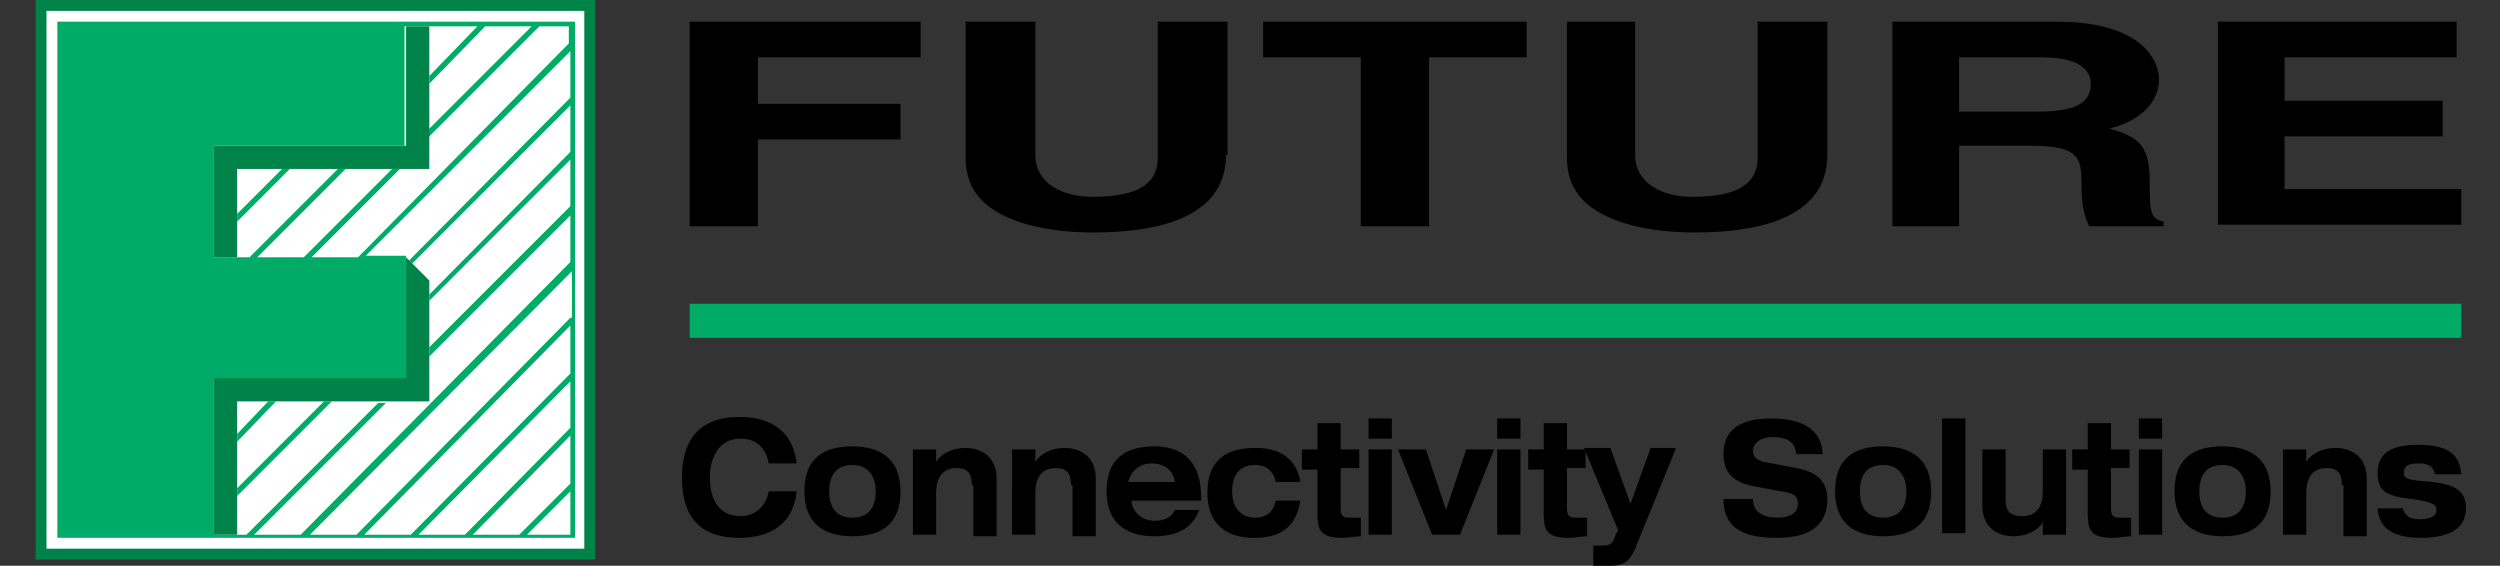 <?xml version="1.0" encoding="utf-8"?>
<!-- Generator: Adobe Illustrator 19.2.1, SVG Export Plug-In . SVG Version: 6.00 Build 0)  -->
<svg version="1.1" id="Layer_1" xmlns="http://www.w3.org/2000/svg" xmlns:xlink="http://www.w3.org/1999/xlink" x="0px" y="0px"
	 viewBox="0 0 161.3 36.5" style="enable-background:new 0 0 161.3 36.5;" xml:space="preserve">
<rect x="0" y="0" width="161.3" height="36.5" fill="#333333" stroke="none"/>
<style type="text/css">
	.Arched_x0020_Green{fill:url(#SVGID_1_);stroke:#FFFFFF;stroke-width:0.25;stroke-miterlimit:1;}
	.st0{fill:#00AB67;}
	.st1{fill:#FFFFFF;}
	.st2{fill:none;}
	.st3{fill:#008348;}
</style>
<linearGradient id="SVGID_1_" gradientUnits="userSpaceOnUse" x1="-2" y1="535.195" x2="-1.293" y2="534.488">
	<stop  offset="0" style="stop-color:#20AC4B"/>
	<stop  offset="0.983" style="stop-color:#19361A"/>
</linearGradient>
<g>
	<rect x="44.5" y="19.6" class="st0" width="114.3" height="2.2"/>
	<g>
		<path d="M48.9,14.6h-4.4V1.4h14.9v2.3H48.9v3h9.2v2.3h-9.2V14.6z"/>
		<path d="M79.1,10c0,3.5-3.3,5-8.6,5c-1.9,0-4.8-0.3-6.6-1.6c-1.1-0.8-1.6-1.9-1.6-3.2V1.4h4.5V10c0,1.8,1.7,2.7,3.7,2.7
			c3,0,4.2-0.9,4.2-2.5V1.4h4.5V10z"/>
		<path d="M92.2,14.6h-4.4V3.7h-6.3V1.4h17v2.3h-6.3V14.6z"/>
		<path d="M117.9,10c0,3.5-3.3,5-8.6,5c-1.9,0-4.8-0.3-6.6-1.6c-1.1-0.8-1.6-1.9-1.6-3.2V1.4h4.4V10c0,1.8,1.7,2.7,3.7,2.7
			c3,0,4.2-0.9,4.2-2.5V1.4h4.5V10z"/>
		<path d="M122.1,1.4h10.6c5.6,0,6.6,2.6,6.6,3.7c0,1.5-1.2,2.7-3.2,3.2c1.7,0.5,2.6,0.9,2.6,3.4c0,1.9,0,2.4,0.9,2.6v0.3h-4.8
			c-0.3-0.6-0.5-1.3-0.5-2.7c0-1.8-0.2-2.5-3.4-2.5h-4.5v5.2h-4.3V1.4z M131.5,7.2c2.3,0,3.4-0.5,3.4-1.8c0-0.7-0.5-1.7-3.1-1.7
			h-5.4v3.5H131.5z"/>
		<path d="M158.5,3.7h-11.1v2.8h10.2v2.3h-10.2v3.4h11.4v2.3h-15.7V1.4h15.4V3.7z"/>
	</g>
	<g>
		<rect x="2.7" y="0.3" class="st1" width="35.5" height="35.5"/>
		<rect x="3" y="0.7" class="st2" width="34.7" height="34.7"/>
		<path class="st3" d="M37.8,0H3H2.3v0.7v34.7v0.7H3h34.7h0.7v-0.7V0.7V0H37.8z M37.8,35.4H3V0.7h34.7V35.4z"/>
		<g>
			<polygon class="st0" points="18.2,10.9 15.3,13.8 15.3,14.3 18.7,10.9 			"/>
			<polygon class="st0" points="17.8,25.9 17.3,25.9 15.3,28 15.3,28.4 15.3,28.5 17.8,25.9 			"/>
			<path class="st0" d="M37.1,34.4v-32V1.4h-13H3.7v22.7v3.6v7l33.4,0L37.1,34.4z M36.8,34.5H34l2.8-2.8V34.5z M36.8,31.2l-3.3,3.3
				h-3l6.3-6.4V31.2z M36.8,27.6L30,34.5h-3l9.8-9.9V27.6z M36.8,24.1L26.5,34.5h-3L36.8,21V24.1z M36.8,20.5L23,34.5h-3l16.9-17
				V20.5z M36.8,6.3L26.4,16.8l0.2,0.2l0,0L36.8,6.8v3L27.7,19V19v0.4v0l9.1-9.1v3l-9.1,9.1v0.1V23l9.1-9.1v3L19.4,34.5h-3l8.5-8.5
				h-0.4h-0.1l-8.5,8.5h-0.6h-1.5l0,0v-0.9l0,0v0v-0.4v-0.1l0,0v-3l0,0v-0.1v-0.4v0v-3l0,0V26v0v-1.5h1.5l0,0h0.5h0h3l0,0h0.4h0.1
				l0,0h3h0h0.1h0.4h0h0h3l0,0H26h0.2v-0.2v-0.1l0,0v-3l0,0v0v-0.4v-0.1l0,0v-3l0,0v-0.1V17l0,0v-0.5h-2.6L36.8,3.3V6.3z M27.8,1.7
				h3l-3.1,3.2v0.5l3.6-3.7h3l-6.7,6.7v0.5l7.2-7.2h1.9v1.1L23.1,16.6h-3l5.7-5.7h-0.5l-5.7,5.7h-3l5.7-5.7h-0.5l-5.7,5.7h-2.3v-0.8
				v0v-0.5l0,0v-3v0v-0.5l0,0V9.4h2.4h0h0.5l0,0h3h0h0.5l0,0h3h0h0.5l0,0h2.4V6.9l0,0V6.4v0v-3l0,0V2.8v-1V1.7l1.6,0v0H27.8z"/>
			<polygon class="st0" points="21.3,25.9 20.9,25.9 20.9,25.9 15.3,31.5 15.3,31.6 15.3,32 15.3,32 21.4,25.9 			"/>
		</g>
		<g>
			<polygon class="st3" points="26.2,17.5 26.2,17.9 26.2,20.7 26.2,21.1 26.2,23.8 26.2,24.3 26.2,24.4 26,24.4 25.6,24.4 
				22.8,24.4 22.4,24.4 19.7,24.4 19.3,24.4 16.5,24.4 16.1,24.4 13.8,24.4 13.8,26.7 13.8,27.1 13.8,29.9 13.8,30.3 13.8,33.1 
				13.8,33.5 13.8,34.5 15.3,34.5 15.3,32 15.3,31.6 15.3,28.8 15.3,28.4 15.3,25.9 17.8,25.9 18.2,25.9 20.9,25.9 21.3,25.9 
				24.1,25.9 24.5,25.9 27.3,25.9 27.7,25.9 27.7,25.9 27.7,25.8 27.7,25.4 27.7,22.7 27.7,22.2 27.7,19.5 27.7,19 27.7,18.1 
				26.8,17.2 26.6,17 26.2,16.6 			"/>
			<polygon class="st3" points="27.7,9.9 27.7,9.5 27.7,6.7 27.7,6.3 27.7,3.5 27.7,3.1 27.7,1.7 27.7,1.7 26.2,1.7 26.2,1.9 
				26.2,4.7 26.2,5.1 26.2,7.9 26.2,8.3 26.2,9.4 25.1,9.4 24.7,9.4 21.9,9.4 21.5,9.4 18.7,9.4 18.3,9.4 13.8,9.4 13.8,13.9 
				13.8,14.3 13.8,16.6 14.4,16.6 14.8,16.6 15.3,16.6 15.3,16 15.3,15.6 15.3,12.8 15.3,12.4 15.3,10.9 16.8,10.9 17.2,10.9 
				20,10.9 20.4,10.9 23.2,10.9 23.6,10.9 26.4,10.9 26.8,10.9 27.7,10.9 			"/>
		</g>
	</g>
	<g>
		<path d="M49.6,29.9c-0.2-1.1-0.9-1.6-1.8-1.6c-1.6,0-2,1.5-2,2.5c0,1,0.3,2.5,2,2.5c0.8,0,1.6-0.5,1.8-1.6h1.8
			c-0.2,2.1-1.7,3-3.7,3c-2.3,0-3.7-1.1-3.7-3.9c0-2.7,1.4-3.9,3.7-3.9c1.5,0,3.4,0.5,3.7,3H49.6z"/>
		<path d="M55,28.8c1.9,0,3.1,0.9,3.1,2.9c0,2.1-1.2,2.9-3.1,2.9c-1.9,0-3.1-0.9-3.1-2.9C51.9,29.6,53.1,28.8,55,28.8z M55,33.4
			c1,0,1.5-0.6,1.5-1.7c0-1.1-0.6-1.7-1.5-1.7c-1,0-1.5,0.6-1.5,1.7C53.5,32.8,54,33.4,55,33.4z"/>
		<path d="M62.7,31.3c0-0.8-0.3-1.1-1-1.1c-0.7,0-1.3,0.4-1.3,1.6v2.7h-1.5V29h1.5v0.8h0c0.3-0.5,1-0.9,1.9-0.9c0.8,0,2,0.4,2,2v3.7
			h-1.5V31.3z"/>
		<path d="M69.1,31.3c0-0.8-0.3-1.1-1-1.1c-0.7,0-1.3,0.4-1.3,1.6v2.7h-1.5V29h1.5v0.8h0c0.3-0.5,1-0.9,1.9-0.9c0.8,0,2,0.4,2,2v3.7
			h-1.5V31.3z"/>
		<path d="M77.4,32.8c-0.4,1.3-1.5,1.8-2.9,1.8c-1.9,0-3.1-0.9-3.1-2.9c0-2.1,1.2-2.9,3.1-2.9c2,0,3,1.2,3,3.3v0.2h-4.5v0
			c0,0.5,0.5,1.3,1.5,1.3c0.6,0,1.1-0.2,1.3-0.7H77.4z M75.8,31.1L75.8,31.1c0-0.3-0.3-1.2-1.5-1.2c-1.2,0-1.5,1.1-1.5,1.2v0H75.8z"
			/>
		<path d="M82.3,31c-0.2-0.7-0.7-1-1.3-1c-1,0-1.5,0.6-1.5,1.7c0,1.1,0.6,1.7,1.5,1.7c0.7,0,1.2-0.4,1.3-1.1h1.6
			c-0.3,1.9-1.5,2.4-3,2.4c-1.8,0-3-0.9-3-2.9c0-2.1,1.2-2.9,3.1-2.9c1.2,0,2.6,0.4,2.9,2.2H82.3z"/>
		<path d="M85,27.3h1.5V29h1.2v1.2h-1.2v2.6c0,0.4,0.1,0.6,0.5,0.6c0.3,0,0.5,0,0.8,0v1.2c-0.3,0-0.9,0.1-1.2,0.1
			c-1.5,0-1.6-0.6-1.6-1.6v-2.8h-1V29h1V27.3z"/>
		<path d="M88.3,27h1.5v1.3h-1.5V27z M88.3,29h1.5v5.5h-1.5V29z"/>
		<path d="M90.2,29h1.8l1.3,3.9l1.3-3.9h1.8l-2.2,5.5h-1.8L90.2,29z"/>
		<path d="M96.6,27h1.5v1.3h-1.5V27z M96.6,29h1.5v5.5h-1.5V29z"/>
		<path d="M99.6,27.3h1.5V29h1.2v1.2h-1.2v2.6c0,0.4,0.1,0.6,0.5,0.6c0.3,0,0.5,0,0.8,0v1.2c-0.3,0-0.9,0.1-1.2,0.1
			c-1.5,0-1.6-0.6-1.6-1.6v-2.8h-1V29h1V27.3z"/>
		<path d="M108.1,29l-2.6,6.4c-0.4,0.9-0.8,1.1-1.6,1.1c-0.4,0-0.7,0-1.1,0v-1.3c0.2,0,0.4,0,0.7,0c0.4,0,0.6-0.2,0.7-0.6l0.2-0.4
			l-2.2-5.3h1.7l1.3,3.6l1.3-3.6H108.1z"/>
		<path d="M115.9,29.3c-0.1-1-0.9-1.1-1.6-1.1c-0.7,0-1.2,0.4-1.2,0.9c0,0.4,0.3,0.6,0.7,0.7l2.1,0.4c1.1,0.2,2,0.7,2,2
			c0,1.4-0.8,2.5-3.2,2.5c-1.5,0-3.5-0.2-3.5-2.5h1.9c0,1,0.9,1.2,1.6,1.2c0.8,0,1.3-0.3,1.3-0.9c0-0.6-0.4-0.7-1.1-0.8l-1.6-0.3
			c-1.1-0.2-2.1-0.6-2.1-2.1c0-1.6,1.1-2.3,3.1-2.3c1.3,0,3.2,0.3,3.3,2.3H115.9z"/>
		<path d="M121.5,28.8c1.9,0,3.1,0.9,3.1,2.9c0,2.1-1.2,2.9-3.1,2.9c-1.9,0-3.1-0.9-3.1-2.9C118.4,29.6,119.6,28.8,121.5,28.8z
			 M121.5,33.4c1,0,1.5-0.6,1.5-1.7c0-1.1-0.6-1.7-1.5-1.7c-1,0-1.5,0.6-1.5,1.7C120,32.8,120.5,33.4,121.5,33.4z"/>
		<path d="M125.3,27h1.5v7.4h-1.5V27z"/>
		<path d="M131.8,33.7L131.8,33.7c-0.3,0.5-1,0.9-1.9,0.9c-0.8,0-2-0.4-2-2V29h1.5v3.2c0,0.8,0.3,1.1,1.1,1.1c0.8,0,1.3-0.5,1.3-1.6
			V29h1.5v5.5h-1.5V33.7z"/>
		<path d="M134.7,27.3h1.5V29h1.2v1.2h-1.2v2.6c0,0.4,0.1,0.6,0.5,0.6c0.3,0,0.5,0,0.8,0v1.2c-0.3,0-0.9,0.1-1.2,0.1
			c-1.5,0-1.6-0.6-1.6-1.6v-2.8h-1V29h1V27.3z"/>
		<path d="M138,27h1.5v1.3H138V27z M138,29h1.5v5.5H138V29z"/>
		<path d="M143.4,28.8c1.9,0,3.1,0.9,3.1,2.9c0,2.1-1.2,2.9-3.1,2.9c-1.9,0-3.1-0.9-3.1-2.9C140.3,29.6,141.5,28.8,143.4,28.8z
			 M143.4,33.4c1,0,1.5-0.6,1.5-1.7c0-1.1-0.6-1.7-1.5-1.7c-1,0-1.5,0.6-1.5,1.7C141.9,32.8,142.4,33.4,143.4,33.4z"/>
		<path d="M151.1,31.3c0-0.8-0.3-1.1-1-1.1c-0.7,0-1.3,0.4-1.3,1.6v2.7h-1.5V29h1.5v0.8h0c0.3-0.5,1-0.9,1.9-0.9c0.8,0,2,0.4,2,2
			v3.7h-1.5V31.3z"/>
		<path d="M155,32.7c0.1,0.5,0.4,0.8,1.1,0.8c0.7,0,1.1-0.2,1.1-0.6c0-0.3-0.1-0.4-0.9-0.6l-1.4-0.2c-1-0.2-1.5-0.5-1.5-1.6
			c0-1.5,1.3-1.8,2.6-1.8c2.2,0,2.7,0.8,2.8,1.9h-1.7c-0.1-0.6-0.6-0.7-1-0.7c-0.4,0-1,0-1,0.6c0,0.3,0.1,0.4,0.8,0.5l1.1,0.1
			c1.6,0.2,2.1,0.7,2.1,1.7c0,1.6-1.6,1.9-2.9,1.9c-1.8,0-2.7-0.6-2.8-1.9H155z"/>
	</g>
</g>
</svg>
